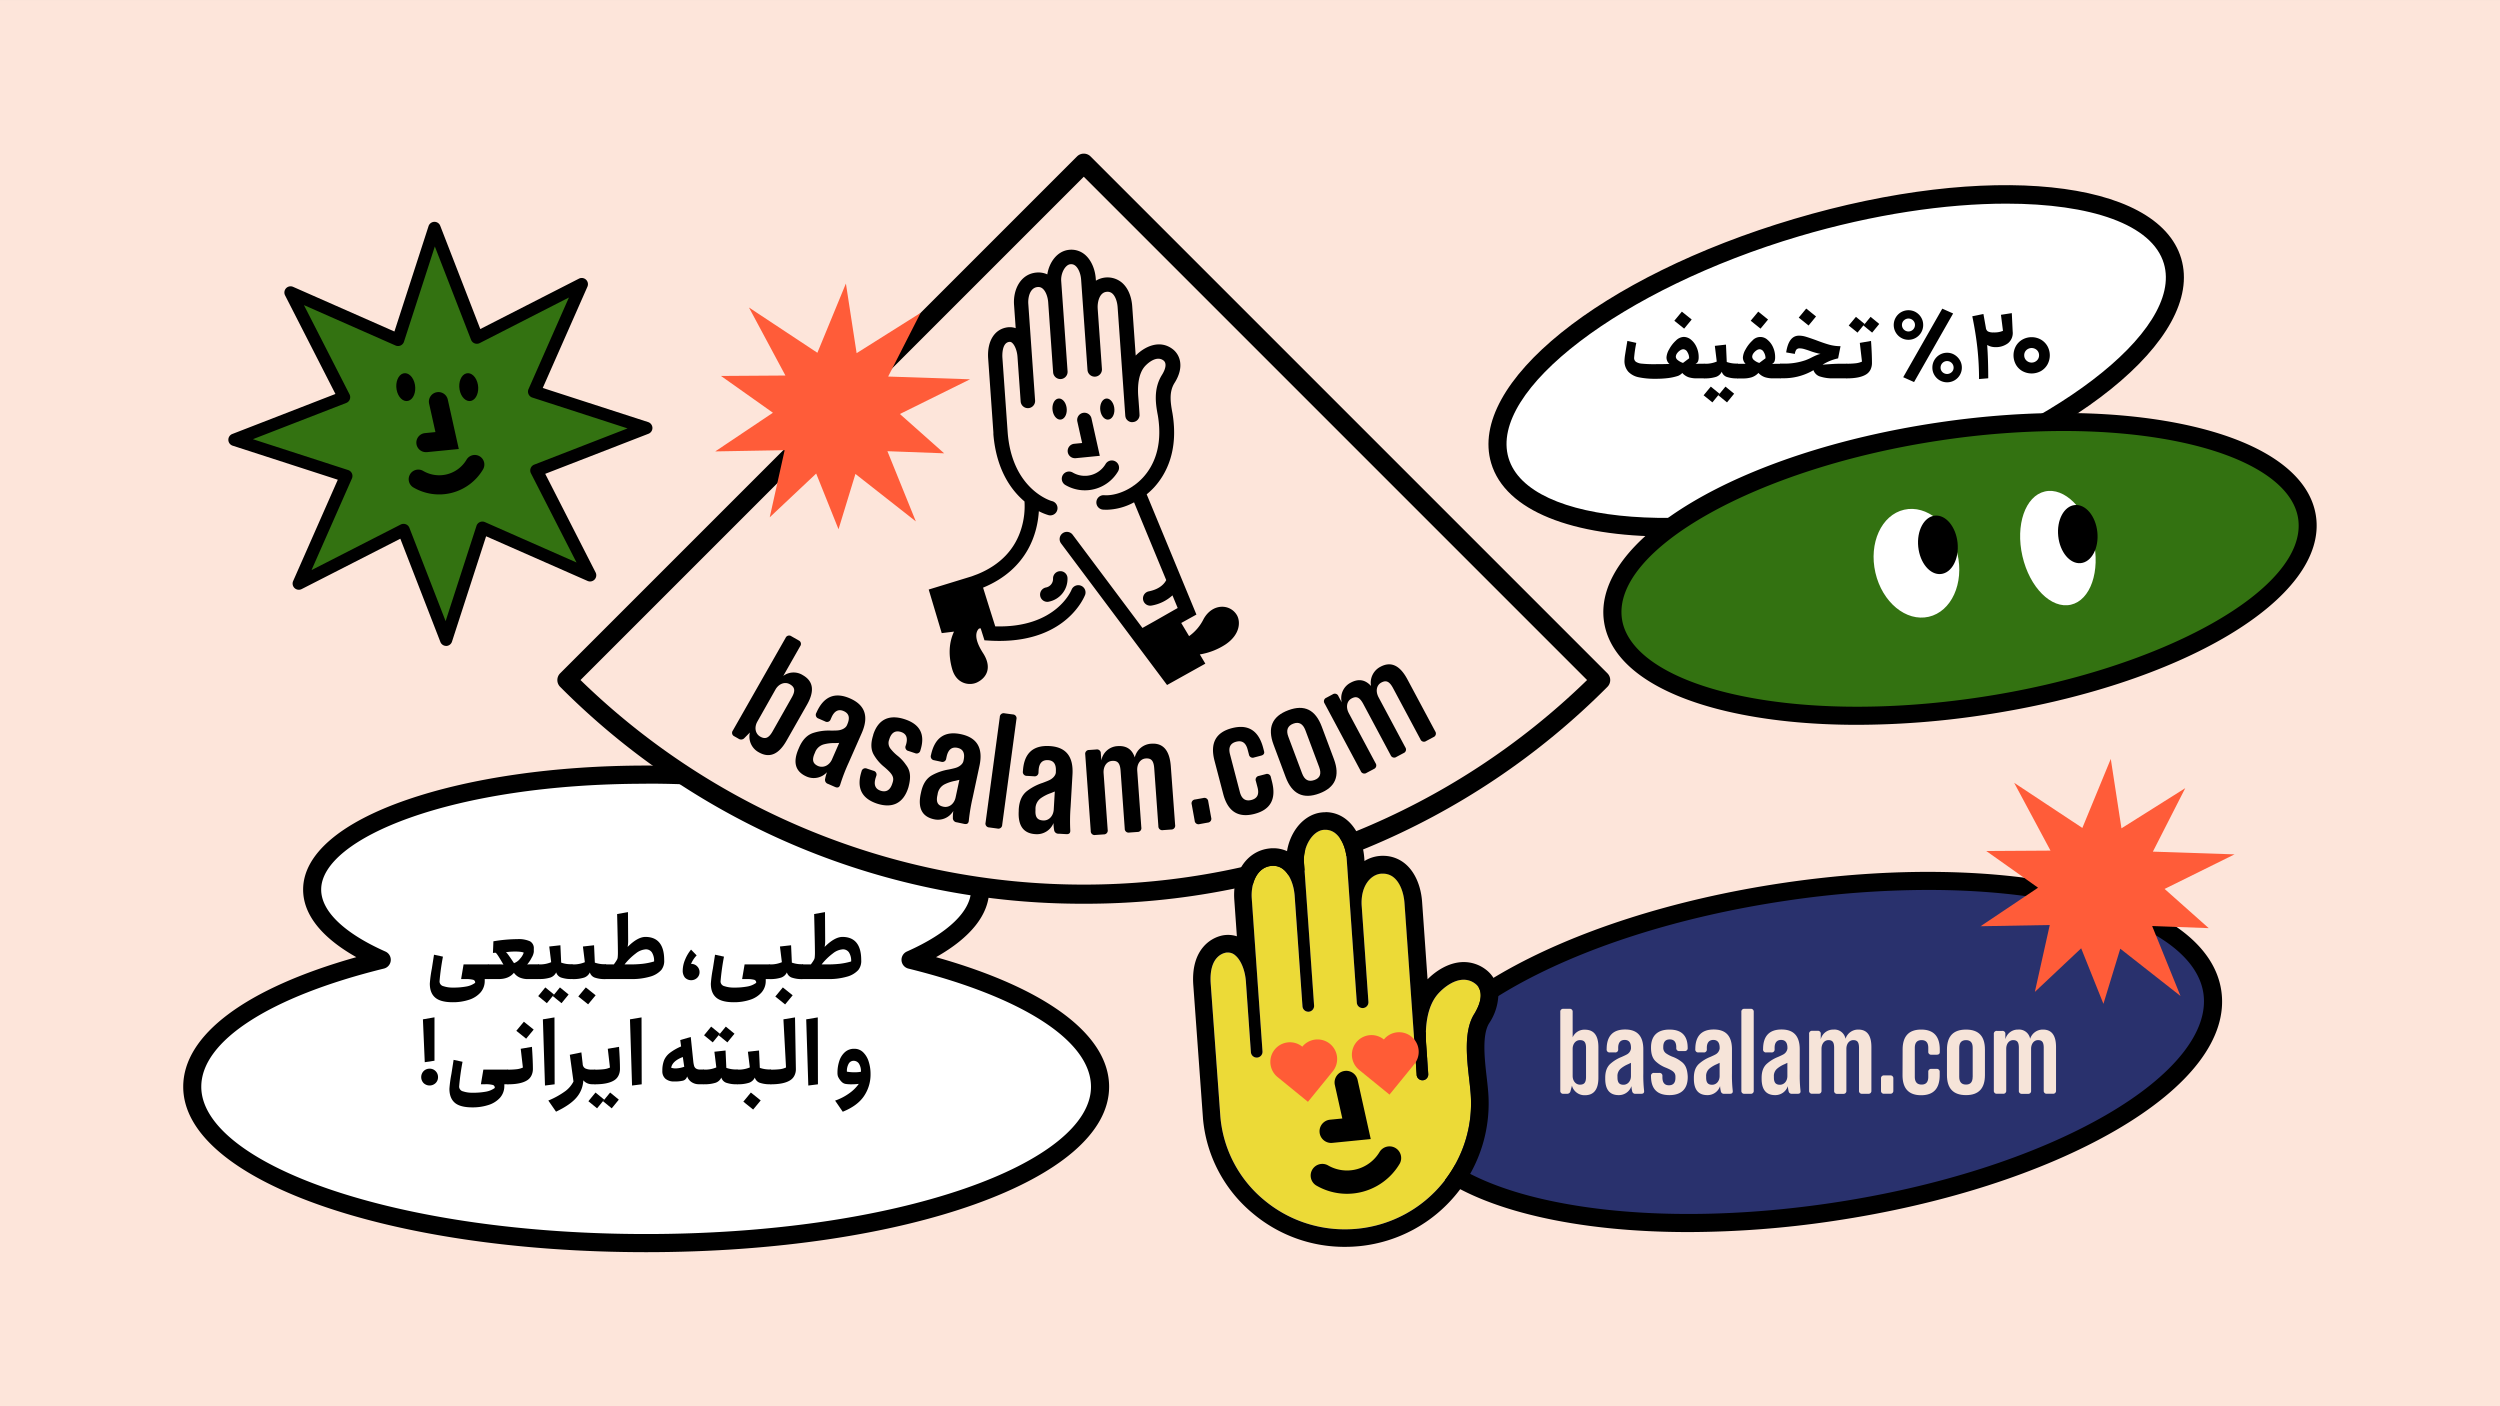 <svg xmlns="http://www.w3.org/2000/svg" viewBox="0 0 1152 648"><rect x="0" y="0" width="1152" height="648" fill="#808080" stroke="none"/><defs><style>.cls-1{fill:#fde5da;}.cls-2{fill:#fff;}.cls-3{fill:#ff5c39;}.cls-4{fill:#337211;}.cls-5{fill:#29316d;}.cls-6{fill:#f6e4d9;}.cls-7{fill:#ecda37;}.cls-8{fill:#ff5c36;}</style></defs><g id="Layer_1" data-name="Layer 1"><rect class="cls-1" y="0.01" width="1152" height="648"/><path class="cls-2" d="M419.59,442.28c20.09-8.95,32.07-20.17,32.07-32.36,0-29.26-68.9-53-153.9-53s-153.91,23.72-153.91,53c0,12.19,12,23.41,32.07,32.36-52.86,13.06-87.32,34.39-87.32,58.5,0,39.77,93.64,72,209.16,72s209.15-32.24,209.15-72C506.91,476.67,472.45,455.34,419.59,442.28Z"/><path d="M297.76,577C178.14,577,84.43,543.5,84.43,500.78c0-23.9,28.9-45.4,79.76-59.72-16.08-9.08-24.51-19.73-24.51-31.14,0-16.07,17-30.77,47.89-41.4,29.5-10.16,68.63-15.75,110.19-15.75s80.69,5.59,110.18,15.75c30.88,10.63,47.89,25.33,47.89,41.4,0,11.41-8.43,22.06-24.51,31.14,50.86,14.32,79.76,35.82,79.76,59.72C511.08,543.5,417.38,577,297.76,577Zm0-215.85C208.19,361.1,148,386.35,148,409.92c0,9.91,10.51,20.05,29.59,28.55a4.16,4.16,0,0,1-.69,7.85c-52.7,13-84.15,33.39-84.15,54.46,0,17.07,21.3,34.19,58.45,47,39.08,13.45,91.12,20.86,146.54,20.86s107.46-7.41,146.54-20.86c37.14-12.79,58.45-29.91,58.45-47,0-21.07-31.46-41.43-84.16-54.46a4.17,4.17,0,0,1-.69-7.85c19.09-8.5,29.6-18.64,29.6-28.55C447.5,386.35,387.33,361.1,297.76,361.1Z"/><path d="M225.25,444.9a4.23,4.23,0,0,1,.13,1.13v3.51a4.23,4.23,0,0,1-.13,1.13c-.08.33-.17.49-.28.49h-1.61a4.82,4.82,0,0,1,0,.69,8,8,0,0,1-2,5.55,11.9,11.9,0,0,1-5.34,3.33,23.51,23.51,0,0,1-7.37,1.1q-5.66,0-8.12-2.15c-1.65-1.42-2.47-3.57-2.47-6.42a57.38,57.38,0,0,1,.93-6.91l1-6.42,4.12.89a109.14,109.14,0,0,0-1.57,11.43,2.28,2.28,0,0,0,1.84,2.2,13.09,13.09,0,0,0,4.26.63,32.38,32.38,0,0,0,6.3-.51,9.66,9.66,0,0,0,4-1.67,1.24,1.24,0,0,0-.93-1.42,13.07,13.07,0,0,0-3.47-.32h-2.06l1.13-6.75H225C225.08,444.41,225.17,444.57,225.25,444.9Z"/><path d="M248.47,444.9a6.16,6.16,0,0,1,.1,1.13v3.51a6,6,0,0,1-.1,1.15c-.07.31-.16.47-.27.47h-4.72a9.53,9.53,0,0,1-4.08-.75,6.63,6.63,0,0,1-2.59-2.16q-2.34,2.91-7.11,2.91H225c-.11,0-.19-.16-.26-.47a5.28,5.28,0,0,1-.1-1.15V446a5.39,5.39,0,0,1,.1-1.13c.07-.33.15-.49.26-.49h5.17a12.43,12.43,0,0,1,1.82.12q-1.25-2.17-2.1-3.51a15.82,15.82,0,0,0-1.17-1.68q-.33-.34-.57-.3l-1,.12.21-5.38a68.54,68.54,0,0,1,11.07-1,12.6,12.6,0,0,1,5.79,1,3.59,3.59,0,0,1,1.76,3.42v1.45a6.88,6.88,0,0,1-1,2.71,15.39,15.39,0,0,1-2.06,3.11c.65-.05,1.25-.08,1.82-.08h3.47C248.31,444.41,248.4,444.57,248.47,444.9Zm-8.95-3a7.67,7.67,0,0,0,1.82-2.93,5,5,0,0,0-1.38-.35,16.46,16.46,0,0,0-2.26-.14,24.57,24.57,0,0,0-4.61.33,2.33,2.33,0,0,1,.73.66c.27.34.77,1,1.5,2.08l1.53,2.27A6.12,6.12,0,0,0,239.52,441.93Z"/><path d="M263.94,444.9A5.39,5.39,0,0,1,264,446v3.51a5.28,5.28,0,0,1-.1,1.15c-.07.31-.15.47-.26.47a14,14,0,0,1-5.17-.71,3.67,3.67,0,0,1-2.18-2.36,4.61,4.61,0,0,1-2.63,2.38,16.43,16.43,0,0,1-5.5.69c-.1,0-.19-.16-.26-.47a6,6,0,0,1-.1-1.15V446a6.16,6.16,0,0,1,.1-1.13c.07-.33.16-.49.26-.49a13.14,13.14,0,0,0,5.82-1l-.89-7.23,5.14-.57.36,8a13.69,13.69,0,0,0,5.05.73C263.79,444.41,263.87,444.57,263.94,444.9ZM251.28,455l4,3.27-3.28,4L248,459Zm6.74,0,4,3.27-3.27,4-4-3.27Z"/><path d="M279.42,444.9a6.16,6.16,0,0,1,.1,1.13v3.51a6,6,0,0,1-.1,1.15c-.07.31-.16.47-.27.47a14.07,14.07,0,0,1-5.17-.71,3.7,3.7,0,0,1-2.18-2.36,4.58,4.58,0,0,1-2.63,2.38,16.4,16.4,0,0,1-5.49.69c-.11,0-.2-.16-.26-.47a5.28,5.28,0,0,1-.1-1.15V446a5.39,5.39,0,0,1,.1-1.13c.06-.33.15-.49.26-.49a13.14,13.14,0,0,0,5.82-1l-.89-7.23,5.13-.57.36,8a13.72,13.72,0,0,0,5,.73C279.26,444.41,279.35,444.57,279.42,444.9ZM269.94,455l4.53,3.63L271,462.8l-4.52-3.64Z"/><path d="M303.9,434.45q2.16,2.69,2.16,7.94a6.71,6.71,0,0,1-1.33,4.57,10.88,10.88,0,0,1-5.31,3.11,30,30,0,0,1-8.63,1.09H279.15c-.1,0-.19-.16-.26-.47a6,6,0,0,1-.1-1.15V446a6.16,6.16,0,0,1,.1-1.13c.07-.33.16-.49.26-.49h3.72l.65-.91a13.14,13.14,0,0,0,.73-1.15,2.77,2.77,0,0,0,.38-1.13,22.54,22.54,0,0,0,.1-2.67q0-3-.36-17.33l5-.89.08,12.89a15.27,15.27,0,0,1-.24,3.15q4.6-4.61,8.24-4.61Q301.74,431.76,303.9,434.45ZM296,444.13a30.6,30.6,0,0,0,5.4-1.09,7.15,7.15,0,0,0-1-4.16,3.28,3.28,0,0,0-2.83-1.42,8.22,8.22,0,0,0-4.57,1.86,28.06,28.06,0,0,0-5.21,5.09h2.51A53.51,53.51,0,0,0,296,444.13Z"/><path d="M321.24,445.28a3.67,3.67,0,0,1,1.11,2.69,3.53,3.53,0,0,1-1.11,2.62,4,4,0,0,1-5.64-.14,5,5,0,0,1-1-3.29,13.16,13.16,0,0,1,1.05-4.85,17.62,17.62,0,0,1,2.79-4.73l2.58,2.67a12.49,12.49,0,0,0-2.58,3.92h.16A3.64,3.64,0,0,1,321.24,445.28Z"/><path d="M354.75,444.9a4.72,4.72,0,0,1,.12,1.13v3.51a4.72,4.72,0,0,1-.12,1.13c-.08.33-.17.49-.28.49h-1.62a3.67,3.67,0,0,1,0,.69,8,8,0,0,1-2,5.55,11.81,11.81,0,0,1-5.33,3.33,23.51,23.51,0,0,1-7.37,1.1c-3.78,0-6.48-.72-8.13-2.15s-2.46-3.57-2.46-6.42a57.38,57.38,0,0,1,.93-6.91l1-6.42,4.12.89a110.49,110.49,0,0,0-1.58,11.43,2.29,2.29,0,0,0,1.84,2.2,13.19,13.19,0,0,0,4.27.63,32.38,32.38,0,0,0,6.3-.51,9.66,9.66,0,0,0,4-1.67,1.25,1.25,0,0,0-.93-1.42,13.07,13.07,0,0,0-3.47-.32h-2.07l1.14-6.75h11.27C354.58,444.41,354.67,444.57,354.75,444.9Z"/><path d="M370.21,444.9a6.16,6.16,0,0,1,.1,1.13v3.51a6,6,0,0,1-.1,1.15c-.07.31-.16.47-.27.47a14.07,14.07,0,0,1-5.17-.71,3.7,3.7,0,0,1-2.18-2.36,4.58,4.58,0,0,1-2.63,2.38,16.4,16.4,0,0,1-5.49.69c-.11,0-.2-.16-.26-.47a5.28,5.28,0,0,1-.1-1.15V446a5.39,5.39,0,0,1,.1-1.13c.06-.33.15-.49.26-.49a13.14,13.14,0,0,0,5.82-1l-.89-7.23,5.13-.57.36,8a13.72,13.72,0,0,0,5.05.73C370.05,444.41,370.14,444.57,370.21,444.9ZM360.73,455l4.53,3.63-3.48,4.21-4.52-3.64Z"/><path d="M394.69,434.45q2.16,2.69,2.16,7.94a6.71,6.71,0,0,1-1.33,4.57,10.88,10.88,0,0,1-5.31,3.11,30,30,0,0,1-8.63,1.09H369.94c-.1,0-.19-.16-.26-.47a5.28,5.28,0,0,1-.1-1.15V446a5.39,5.39,0,0,1,.1-1.13c.07-.33.16-.49.26-.49h3.72l.65-.91a13.14,13.14,0,0,0,.73-1.15,2.77,2.77,0,0,0,.38-1.13,22.54,22.54,0,0,0,.1-2.67q0-3-.36-17.33l5-.89.08,12.89a14.46,14.46,0,0,1-.25,3.15c3.08-3.07,5.82-4.61,8.25-4.61Q392.53,431.76,394.69,434.45Zm-7.88,9.68a30.6,30.6,0,0,0,5.4-1.09,7.15,7.15,0,0,0-1-4.16,3.28,3.28,0,0,0-2.83-1.42,8.22,8.22,0,0,0-4.57,1.86,28.06,28.06,0,0,0-5.21,5.09h2.51A53.51,53.51,0,0,0,386.81,444.13Z"/><path d="M195.21,499.1a4,4,0,0,1,0-5.54,3.79,3.79,0,0,1,2.75-1.11,3.73,3.73,0,0,1,2.77,1.13,3.79,3.79,0,0,1,1.11,2.75,3.73,3.73,0,0,1-1.13,2.77,4,4,0,0,1-5.5,0Zm5-30.32,0,20-4.48.68-.85-19.75Z"/><path d="M234.29,493.38a4.78,4.78,0,0,1,.12,1.13V498a4.72,4.72,0,0,1-.12,1.13c-.09.32-.18.49-.29.49h-1.61a4.76,4.76,0,0,1,0,.68,8.08,8.08,0,0,1-2,5.56,12,12,0,0,1-5.34,3.33,23.51,23.51,0,0,1-7.37,1.09q-5.66,0-8.12-2.14t-2.47-6.42a57.13,57.13,0,0,1,.93-6.91l1-6.43,4.12.89a109.17,109.17,0,0,0-1.57,11.44,2.28,2.28,0,0,0,1.84,2.2,13.1,13.1,0,0,0,4.26.62,32.47,32.47,0,0,0,6.3-.5,9.8,9.8,0,0,0,4-1.68,1.23,1.23,0,0,0-.93-1.41,12.65,12.65,0,0,0-3.47-.32H221.6l1.13-6.75H234C234.11,492.9,234.2,493.06,234.29,493.38Z"/><path d="M245.56,492.57a6.87,6.87,0,0,1-.61,2.89,5.34,5.34,0,0,1-1.9,2.25q-2.87,1.94-9.05,1.94c-.11,0-.19-.16-.26-.47a5.34,5.34,0,0,1-.1-1.15v-3.52a5.46,5.46,0,0,1,.1-1.13c.07-.32.15-.48.26-.48a35.53,35.53,0,0,0,4.08-.2,9.54,9.54,0,0,0,2.87-.77l-1-8.65,5.17-.89Q245.55,488.62,245.56,492.57ZM241.4,470.8l4.52,3.63-3.47,4.2L237.92,475Z"/><path d="M250.16,469.71l5.34-.89.08,30.83-4.45.56Z"/><path d="M274.39,493.38a6.24,6.24,0,0,1,.1,1.13V498a6.06,6.06,0,0,1-.1,1.15c-.07.31-.16.47-.27.47h-1.33a5.43,5.43,0,0,1-2.22-.47,4.82,4.82,0,0,1-1.78-1.35,13,13,0,0,1-3.09,7.88q-2.9,3.46-9.48,6.58l-3.55-5.13a37.23,37.23,0,0,0,8-4.46,12.8,12.8,0,0,0,3.59-4.31l-1.69-12.32,5.33-1.09.61,5.37a2.38,2.38,0,0,0,1.17,2,6.8,6.8,0,0,0,3.15.55h1.33Q274.29,492.9,274.39,493.38Z"/><path d="M274.41,503.44l4,3.28-3.28,4-4-3.28Zm11.27-10.87a6.87,6.87,0,0,1-.61,2.89,5.27,5.27,0,0,1-1.9,2.25q-2.87,1.94-9.05,1.94c-.1,0-.19-.16-.26-.47a5.34,5.34,0,0,1-.1-1.15v-3.52a5.46,5.46,0,0,1,.1-1.13c.07-.32.16-.48.26-.48a35.53,35.53,0,0,0,4.08-.2,9.54,9.54,0,0,0,2.87-.77l-1-8.65,5.18-.89C285.54,486.54,285.68,489.93,285.68,492.57Zm-4.53,10.87,4,3.28-3.27,4-4-3.28Z"/><path d="M290.29,469.71l5.33-.89.08,30.83-4.45.56Z"/><path d="M324.49,493.38a6.24,6.24,0,0,1,.1,1.13V498a6.06,6.06,0,0,1-.1,1.15c-.07.31-.16.47-.27.47h-2.1a6,6,0,0,1-3.47-1,5.15,5.15,0,0,1-2-2.61l-.2.48a2.6,2.6,0,0,1-1.84,1.5,16.32,16.32,0,0,1-3.94.36,6.06,6.06,0,0,1-4-1.23,4.53,4.53,0,0,1-1.46-3.66,13.06,13.06,0,0,1,.79-4.87,8.52,8.52,0,0,1,2.63-3.39,24.08,24.08,0,0,1,5.23-3l-.4-2.95,4.84-1.41,1.14,11a13.11,13.11,0,0,0,.4,2.3,2.22,2.22,0,0,0,.89,1.25,3.49,3.49,0,0,0,2,.45h1.57Q324.39,492.9,324.49,493.38Zm-9.19-1.82-.65-4.48q-4.81,1.82-5.37,4.93a6.32,6.32,0,0,0,2.06.32A12.68,12.68,0,0,0,315.3,491.56Z"/><path d="M340,493.38a5.46,5.46,0,0,1,.1,1.13V498a5.34,5.34,0,0,1-.1,1.15c-.07.31-.15.47-.26.47a14,14,0,0,1-5.17-.71,3.67,3.67,0,0,1-2.18-2.37,4.59,4.59,0,0,1-2.63,2.39,16.43,16.43,0,0,1-5.5.69c-.1,0-.19-.16-.26-.47a5.34,5.34,0,0,1-.1-1.15v-3.52a5.46,5.46,0,0,1,.1-1.13c.07-.32.16-.48.26-.48a13.29,13.29,0,0,0,5.82-1l-.89-7.23,5.14-.57.36,8a13.69,13.69,0,0,0,5.05.73C339.81,492.9,339.89,493.06,340,493.38Zm-12.3-20.32,4,3.27-3.27,4-4-3.27Zm6.75,0,4,3.27-3.28,4-4-3.27Z"/><path d="M355.44,493.38a6.24,6.24,0,0,1,.1,1.13V498a6.06,6.06,0,0,1-.1,1.15c-.07.31-.16.47-.27.47a14.07,14.07,0,0,1-5.17-.71,3.69,3.69,0,0,1-2.18-2.37,4.56,4.56,0,0,1-2.63,2.39,16.4,16.4,0,0,1-5.49.69c-.11,0-.2-.16-.26-.47a5.34,5.34,0,0,1-.1-1.15v-3.52a5.46,5.46,0,0,1,.1-1.13c.06-.32.15-.48.26-.48a13.29,13.29,0,0,0,5.82-1l-.89-7.23,5.13-.57.36,8a13.72,13.72,0,0,0,5.05.73Q355.33,492.9,355.44,493.38ZM346,503.44l4.53,3.64-3.48,4.2-4.52-3.63Z"/><path d="M366.16,495.44a5.27,5.27,0,0,1-1.93,2.27c-1.92,1.29-4.93,1.94-9.06,1.94-.1,0-.19-.16-.26-.47a5.34,5.34,0,0,1-.1-1.15v-3.52a5.46,5.46,0,0,1,.1-1.13c.07-.32.16-.48.26-.48a36.74,36.74,0,0,0,4.15-.2,9,9,0,0,0,2.88-.81L361,469.71l5.34-.89.4,23.75A6.44,6.44,0,0,1,366.16,495.44Z"/><path d="M371.5,469.71l5.33-.89.08,30.83-4.44.56Z"/><path d="M397.7,484.86a10.1,10.1,0,0,1,2.57,4.26,18.81,18.81,0,0,1,.88,5.92,17.64,17.64,0,0,1-3,10q-3,4.5-9.81,7.25l-3.52-5.13a25.22,25.22,0,0,0,6.57-3.41,17.89,17.89,0,0,0,4.34-4.31,25,25,0,0,1-3.23.21,17.39,17.39,0,0,1-2.67-.15,3.49,3.49,0,0,1-1.49-.56,5.9,5.9,0,0,1-1.3-1.36,7.29,7.29,0,0,1-.91-1.57,5.24,5.24,0,0,1-.22-1.66,17,17,0,0,1,.85-5.47,9.16,9.16,0,0,1,2.59-4.06,6.25,6.25,0,0,1,4.32-1.54A5.68,5.68,0,0,1,397.7,484.86Zm-4.18,9.25a17,17,0,0,0,3.19-.24,6.39,6.39,0,0,0-.93-3.78,2.9,2.9,0,0,0-2.46-1.27,2.55,2.55,0,0,0-2.23,1.31,6.87,6.87,0,0,0-.84,3.7A22.28,22.28,0,0,0,393.52,494.11Z"/><path class="cls-1" d="M261.24,313.38a336.81,336.81,0,0,0,476.34,0L499.41,75.21Z"/><path d="M499.41,416.44A339,339,0,0,1,258.12,316.5a4.42,4.42,0,0,1,0-6.24L496.29,72.09a4.42,4.42,0,0,1,6.24,0L740.7,310.26a4.42,4.42,0,0,1,0,6.24A339,339,0,0,1,499.41,416.44ZM267.49,313.36a332.42,332.42,0,0,0,463.84,0L499.41,81.44Z"/><path d="M345.55,337.53l-2.48,2.52a2.06,2.06,0,0,1-2.73.36l-1.91-1.09a1.75,1.75,0,0,1-.74-2.68L362,293.94a1.77,1.77,0,0,1,2.69-.74l3.29,1.88a1.76,1.76,0,0,1,.74,2.69l-7.79,13.7a7.93,7.93,0,0,1,9-.36q7.32,4.15,1.92,13.64l-9.45,16.61q-5.4,9.48-12.71,5.32A8.19,8.19,0,0,1,345.55,337.53Zm19.3-16.14c1.77-3.09,1.41-4.78-.89-6.09s-5.12-.21-6.62,2.43L349,332.49c-1.5,2.63-1,5.61,1.29,6.93s3.93.75,5.69-2.35Z"/><path d="M368,345l.24-.56c1.58-3.61,3.74-5.89,6.78-6.79a23.51,23.51,0,0,1,7.79-1c1.5,0,2.58,0,3.36-.1,1.45-.11,3.45-.89,4.09-2.35l.18-.42c1.31-3,.8-5-1.63-6.09s-4.35-.08-5.66,2.9l-.37.83a1.75,1.75,0,0,1-2.59,1l-3-1.31a1.78,1.78,0,0,1-1-2.66c3.28-7.5,8.46-9.7,15.48-6.63s8.74,8.38,5.43,15.95l-6,13.61a86.23,86.23,0,0,0-3.87,10c-.37,1.41-1.13,1.82-2.45,1.25l-3.19-1.4a1.94,1.94,0,0,1-1.35-2.41,18.77,18.77,0,0,1,.83-3,8.22,8.22,0,0,1-9.54,1.95Q363.92,354.34,368,345Zm15.39,4.91,3.31-7.57-1.93.07a18.15,18.15,0,0,0-5.23.61,6,6,0,0,0-4,3.8l-.21.48C374,350.39,374.73,352,377,353,379.52,354,382.2,352.65,383.42,349.87Z"/><path d="M397,355.44a1.77,1.77,0,0,1,2.48-1.27l3,1a1.77,1.77,0,0,1,1.27,2.48l-.23.72c-1,3.18-.24,5.18,2.29,6s4.38-.26,5.33-3.22l.21-.65c.84-2.6-.49-4.14-3.78-7a20,20,0,0,1-4.83-5.54c-1.51-2.48-1.56-5.52-.35-9.28l0-.14c2.3-7.14,7.41-9.4,14.41-7.14,7.21,2.32,9.66,7.09,7.31,14.38a1.76,1.76,0,0,1-2.48,1.27l-3-1a1.76,1.76,0,0,1-1.27-2.48l.09-.28c1-3.18.24-5.19-2.29-6s-4.38.26-5.33,3.22l-.14.43a4.21,4.21,0,0,0,.56,3.93,19.59,19.59,0,0,0,3.17,3.25,18.64,18.64,0,0,1,4,4.25c2.09,2.66,2.48,5.66,1.16,10.49l-.07.21c-2.3,7.15-7.36,9.5-14.36,7.24C397,367.93,394.58,363,397,355.44Z"/><path d="M424.29,365.7l.13-.59c.82-3.86,2.48-6.53,5.28-8a23.93,23.93,0,0,1,7.44-2.52c1.46-.3,2.52-.54,3.26-.77,1.41-.4,3.21-1.56,3.54-3.12l.1-.44c.68-3.19-.23-5.09-2.83-5.65s-4.28.79-5,4l-.19.89a1.76,1.76,0,0,1-2.34,1.51l-3.19-.68a1.78,1.78,0,0,1-1.49-2.41c1.71-8,6.35-11.2,13.83-9.6s10.25,6.46,8.52,14.54l-3.11,14.53a86.05,86.05,0,0,0-1.79,10.54c-.08,1.46-.74,2-2.15,1.72l-3.41-.73a1.93,1.93,0,0,1-1.8-2.1,18.53,18.53,0,0,1,.2-3.13,8.21,8.21,0,0,1-8.95,3.82Q422.15,375.7,424.29,365.7Zm16.06,1.73,1.73-8.08-1.88.45a18.46,18.46,0,0,0-5,1.65,6,6,0,0,0-3.14,4.52l-.11.52c-.71,3.33.31,4.72,2.76,5.24C437.37,372.3,439.72,370.4,440.35,367.43Z"/><path d="M461.81,380.1a1.76,1.76,0,0,1-2.22,1.69l-3.75-.51a1.76,1.76,0,0,1-1.69-2.21l6.56-48.68a1.77,1.77,0,0,1,2.22-1.69l3.76.51a1.75,1.75,0,0,1,1.68,2.21Z"/><path d="M469.43,373.7l0-.61c.23-3.93,1.46-6.82,4-8.72a24,24,0,0,1,7-3.62c1.4-.53,2.41-.92,3.11-1.26,1.33-.61,2.93-2,3-3.62l0-.46c.19-3.25-1-5-3.65-5.14s-4.11,1.43-4.3,4.68l-.05.91a1.76,1.76,0,0,1-2.08,1.85l-3.26-.19a1.78,1.78,0,0,1-1.84-2.15c.47-8.18,4.57-12,12.21-11.59s11.11,4.82,10.63,13.06l-.86,14.84a86.21,86.21,0,0,0-.17,10.69c.14,1.45-.42,2.1-1.86,2l-3.48-.2a1.94,1.94,0,0,1-2.1-1.8,18.41,18.41,0,0,1-.27-3.12,8.23,8.23,0,0,1-8.27,5.13Q468.84,383.92,469.43,373.7Zm16.14-.73.48-8.25-1.79.73a18.28,18.28,0,0,0-4.7,2.39,6,6,0,0,0-2.41,4.94l0,.53c-.2,3.41,1,4.62,3.52,4.76C483.36,378.23,485.39,376,485.57,373Z"/><path d="M504.73,384.76a1.76,1.76,0,0,1-2.11-1.83l-2.54-35.23a1.77,1.77,0,0,1,1.83-2.11l3.25-.23a1.76,1.76,0,0,1,2.1,1.82l.24,3.25a8,8,0,0,1,7.5-6.62c4-.28,6.64,1.43,7.9,5.21a8.27,8.27,0,0,1,7.6-6.32q8.16-.6,9,10.3l2,27.14a1.77,1.77,0,0,1-1.83,2.11l-3.78.27a1.77,1.77,0,0,1-2.11-1.82l-1.91-26.62c-.26-3.63-1.41-4.76-3.91-4.58s-4.14,2.58-3.92,5.68l1.88,26.08a1.76,1.76,0,0,1-1.82,2.11l-3.71.27a1.77,1.77,0,0,1-2.11-1.83l-1.91-26.61c-.26-3.63-1.41-4.76-3.91-4.58s-4.14,2.57-3.92,5.67l1.88,26.09a1.77,1.77,0,0,1-1.82,2.11Z"/><path d="M552.79,379.74a1.76,1.76,0,0,1-2.29-1.59l-1.35-7.46a1.76,1.76,0,0,1,1.59-2.29l3.73-.67a1.76,1.76,0,0,1,2.29,1.58l1.35,7.46a1.76,1.76,0,0,1-1.59,2.29Z"/><path d="M559.64,350.52q-3.15-12.11,8.07-15t14.38,9.17l.4,1.54c.27,1-.26,1.72-1.51,2l-3.08.81a1.76,1.76,0,0,1-2.4-1.41l-.58-2.2c-.82-3.16-2.54-4.35-5.26-3.65s-3.7,2.62-2.88,5.77L571.33,365c.83,3.15,2.62,4.33,5.34,3.62s3.63-2.59,2.81-5.75l-.77-2.93a1.77,1.77,0,0,1,1.41-2.41l3.08-.8a1.77,1.77,0,0,1,2.41,1.41l.49,1.91q3.17,12.1-8.06,15t-14.38-9.18Z"/><path d="M592.43,358.07l-5.57-14.91c-2.92-7.81-.69-13.09,6.77-15.88s12.53-.23,15.45,7.58l5.58,14.91q4.37,11.72-6.7,15.85C600.5,368.41,595.35,365.88,592.43,358.07Zm15.43-4.63-6.32-16.9c-1.14-3.05-3-4.06-5.6-3.08s-3.42,3-2.28,6L600,356.38c1.15,3.06,3,4,5.68,3.06S609,356.49,607.86,353.44Z"/><path d="M629.71,356.14a1.77,1.77,0,0,1-2.67-.81l-16.65-31.15a1.76,1.76,0,0,1,.81-2.67l2.87-1.54a1.76,1.76,0,0,1,2.67.81l1.54,2.88a8,8,0,0,1,4.16-9.11c3.54-1.89,6.64-1.4,9.33,1.55a8.28,8.28,0,0,1,4.37-8.87q7.22-3.86,12.37,5.77l12.83,24a1.77,1.77,0,0,1-.81,2.67l-3.35,1.79a1.75,1.75,0,0,1-2.66-.81l-12.58-23.53c-1.72-3.21-3.22-3.78-5.43-2.6s-2.74,4-1.27,6.78l12.33,23.07a1.76,1.76,0,0,1-.81,2.66l-3.28,1.75a1.76,1.76,0,0,1-2.67-.8l-12.58-23.54c-1.71-3.2-3.22-3.77-5.42-2.59s-2.74,4-1.28,6.78l12.33,23.06a1.76,1.76,0,0,1-.81,2.67Z"/><path d="M570,283.53c-3.1-5.38-11.35-5.67-15.42,1.79a21,21,0,0,1-6.65,7.81l-3.62-6.06,7-3.88-22.92-55.41a33.21,33.21,0,0,0,3.42-3.19c5.45-6,11.35-16.72,8.47-34.12-1-5.28-1.61-10,1-14.1,4.65-7.43,2.39-13-.95-15.52-6.11-4.6-13.07-1-17,3l-1.61-22.74c-.32-4.58-2-8.53-4.72-10.85a10.29,10.29,0,0,0-12-.92l-.07-.93c-.32-4.51-2.15-8.6-4.92-11a9.66,9.66,0,0,0-7.29-2.3c-5.56.51-9.26,5.76-10.12,11.33a9.82,9.82,0,0,0-5.06-.84c-7.38.7-10.75,8-10.27,14.84l.76,10.78a8.06,8.06,0,0,0-3.56-.41c-6.12.68-9.7,6.36-9.12,14.45l2.4,34h0l0,.68a1.2,1.2,0,0,0,0,.2c1.36,16.25,8.11,25.65,14.34,30.93a35.13,35.13,0,0,1-1.39,12.22c-2.9,9.79-9.71,16.94-20.14,21.24l-2.79,1.05-19.82,6.08,6,20.08,5.66-.69c-1.73,3.69-3.07,9.47-.83,17.3,2,6.95,8.08,7.76,11.5,6.08,4.51-2.22,6.93-6.94,2.71-13.49-4.52-7-3.16-10.08-1.85-11.31l.76-.1,1.74,5.52,2.28.14c1.59.1,3.12.14,4.6.14,31.16,0,39.19-20.39,39.53-21.3a3.34,3.34,0,0,0-6.25-2.34c-.07.18-7,17.76-35.19,16.94l-2.72-8.6L453,270.79h0c21-8.67,25.13-25.79,25.7-35.23a24.29,24.29,0,0,0,4.56,1.85,3.51,3.51,0,0,0,.71.08,3.34,3.34,0,0,0,.72-6.6c-.19,0-18.49-5.24-20.38-32l-2.4-34c-.05-.71-.39-7,3.21-7.35a1.54,1.54,0,0,1,1.24.42c1.28,1.07,2.31,3.72,2.5,6.44l1.46,20.58a3.33,3.33,0,1,0,6.65-.47l-1.2-17h0L473.84,140c-.21-2.93.75-7.39,4.24-7.73a3,3,0,0,1,2.38.73c1.36,1.15,2.36,3.64,2.55,6.35v0l2.27,32.22a3.35,3.35,0,0,0,3.33,3.1h.24a3.34,3.34,0,0,0,3.09-3.56L489,129.48c-.25-3.6,1.88-7.5,4.23-7.72a3,3,0,0,1,2.36.74c1.38,1.18,2.4,3.67,2.59,6.34l2.94,41.63a3.33,3.33,0,1,0,6.65-.47l-1.95-27.71a.4.4,0,0,1,0-.11c-.2-2.85.75-7.47,4.17-7.71a3.29,3.29,0,0,1,2.57.79c1.31,1.13,2.24,3.54,2.44,6.28l2.93,41.5h0v0l.59,8.42a2.2,2.2,0,0,0,.07.37,2.08,2.08,0,0,0,0,.23,4.76,4.76,0,0,0,.19.53l0,.06a3.35,3.35,0,0,0,2.45,1.86h.17a2.58,2.58,0,0,0,.39,0h.24l.29-.05a3,3,0,0,0,.32-.06,2.81,2.81,0,0,0,.31-.1l.31-.12.27-.17.28-.17.23-.21a2.55,2.55,0,0,0,.24-.23l.18-.24a2.22,2.22,0,0,0,.19-.27,1.83,1.83,0,0,0,.14-.28c0-.1.1-.2.14-.3a1.87,1.87,0,0,0,.08-.32c0-.11.06-.21.08-.32s0-.23,0-.35a2.44,2.44,0,0,0,0-.27c-.05-1.38-.29-4.42-.45-6.64l-.15-1.91v0c-.41-5.81.5-10.36,2.63-13.17,1-1.35,5.54-5.84,9-3.23,1.48,1.11,1.22,3.6-.69,6.65-4.16,6.66-2.78,14-1.88,18.8,2.43,14.69-2.37,23.59-6.83,28.46a26.5,26.5,0,0,1-4.14,3.66,3.39,3.39,0,0,0-.66.46c-4.6,3.09-9.55,4.32-13.13,4.06a3.33,3.33,0,0,0-.5,6.65c.51,0,1,.06,1.55.06a27.76,27.76,0,0,0,12.73-3.43l14.82,35.83c-.61,1.26-2.54,4.09-8,5.19a3.33,3.33,0,0,0,.66,6.6,3.77,3.77,0,0,0,.66-.06,19,19,0,0,0,9.56-4.69l2.41,5.83-1.94,1.09h0L532,286.25l-5.56,3.11-32.15-42.94a3.33,3.33,0,1,0-5.34,4l31.61,42.23h0l17.22,23,17.64-9.84-2.54-4.25a30.71,30.71,0,0,0,11.88-4.63C571.57,292.31,571.64,286.42,570,283.53Z"/><path d="M485.24,266.59a4,4,0,0,1-3.26,4.12,3.34,3.34,0,0,0,.6,6.62,3.15,3.15,0,0,0,.61-.06,10.7,10.7,0,0,0,8.72-10.78,3.29,3.29,0,0,0-3.39-3.29A3.34,3.34,0,0,0,485.24,266.59Z"/><path d="M487.41,183.71c-1.76.47-2.81,3-2.34,5.65s2.28,4.4,4.05,3.92,2.81-3,2.34-5.65S489.17,183.23,487.41,183.71Z"/><path d="M511.07,193.28c1.77-.47,2.82-3,2.34-5.65s-2.28-4.4-4-3.92-2.82,3-2.35,5.65S509.31,193.76,511.07,193.28Z"/><path d="M492,208.14a3.34,3.34,0,0,0,3.32,3l.33,0,11.14-1.1-3.84-17.24a3.33,3.33,0,0,0-6.51,1.45l2.2,9.89-3.65.36A3.34,3.34,0,0,0,492,208.14Z"/><path d="M489.73,218.92a3.34,3.34,0,0,0,1.19,4.57,17.74,17.74,0,0,0,24.28-6.29,3.33,3.33,0,1,0-5.75-3.38,11.07,11.07,0,0,1-15.15,3.92A3.35,3.35,0,0,0,489.73,218.92Z"/><polygon class="cls-3" points="394.73 162.74 424.21 144.17 409.26 173.51 447 174.78 414.67 190.77 435.07 208.89 408.92 207.91 422.02 240.26 394.18 218.39 386.39 243.88 376.1 218.21 354.69 238.37 361.57 207.44 329.58 208.01 356.16 190.19 332.23 173.24 361.92 173.04 345.12 141.7 376.65 162.56 389.79 130.65 394.73 162.74"/><ellipse class="cls-2" cx="846.14" cy="166.27" rx="161.66" ry="64.04" transform="translate(-12.36 247.4) rotate(-16.52)"/><path d="M768,247.22c-43.21,0-74.31-11.69-80.87-33.81-10.87-36.66,50.45-86.09,139.6-112.53s167.5-18.42,178.37,18.25-50.44,86.1-139.59,112.53C830.14,242.15,796.45,247.22,768,247.22ZM924.49,93.84c-27.89,0-61.2,4.9-95.37,15-81.85,24.27-143.21,71.06-134,102.17s86.17,36.9,168,12.63,143.19-71.06,134-102.17h0C991.76,103.37,963.41,93.84,924.49,93.84Z"/><ellipse class="cls-4" cx="903.21" cy="262.12" rx="161.66" ry="64.04" transform="matrix(0.99, -0.15, 0.15, 0.99, -28.71, 135.52)"/><path d="M855.8,334c-21.89,0-42.29-2.08-60-6.21-33.76-7.9-53.88-22.56-56.66-41.28-5.62-37.83,62-78.16,154-91.82,43.22-6.42,84.91-5.77,117.39,1.82,33.76,7.9,53.88,22.56,56.66,41.28,5.62,37.83-62,78.16-154,91.82A392.8,392.8,0,0,1,855.8,334ZM950.65,198.6a385.28,385.28,0,0,0-56.24,4.3c-84.44,12.54-151.76,50.25-147,82.36,2.21,14.89,20.55,27.43,50.32,34.39,31.48,7.36,72.06,8,114.26,1.69,84.45-12.54,151.77-50.25,147-82.35-2.21-14.9-20.55-27.43-50.32-34.4C991.62,200.6,971.87,198.6,950.65,198.6Z"/><ellipse class="cls-2" cx="883.09" cy="259.59" rx="19.4" ry="25.31" transform="translate(-35.72 204.62) rotate(-12.96)"/><ellipse class="cls-2" cx="948.27" cy="252.61" rx="16.76" ry="26.77" transform="translate(-32.49 219.05) rotate(-12.96)"/><ellipse cx="892.98" cy="251.1" rx="9.11" ry="13.52" transform="translate(-21.1 93.24) rotate(-5.91)"/><ellipse cx="957.44" cy="246.15" rx="9.06" ry="13.45" transform="translate(-20.25 99.85) rotate(-5.91)"/><path d="M785.53,168.09a5.39,5.39,0,0,1,.1,1.13v3.51a5.28,5.28,0,0,1-.1,1.15c-.07.31-.16.47-.26.47h-3.4a12.49,12.49,0,0,1-3.67-.49,6.86,6.86,0,0,1-3-2,5.43,5.43,0,0,1-1.94,1.34,25.12,25.12,0,0,1-4.45,1,45.4,45.4,0,0,1-6.06.34,35.38,35.38,0,0,1-7.6-.69,9.09,9.09,0,0,1-4.82-2.56,7.32,7.32,0,0,1-1.76-5.23,22.54,22.54,0,0,1,.32-2.91c.22-1.38.55-3.4,1-6.06L754,158a58.43,58.43,0,0,0-1,6.86,2.19,2.19,0,0,0,.81,1.84,5.8,5.8,0,0,0,2.77.87,51.77,51.77,0,0,0,5.8.24q4.61,0,6.91-.12a3.36,3.36,0,0,1-1-1.27,4.05,4.05,0,0,1-.37-1.76,8.48,8.48,0,0,1,1.24-3.72,15,15,0,0,1,3.09-4,5.44,5.44,0,0,1,3.59-1.69,5.34,5.34,0,0,1,3.42,1.31,9.25,9.25,0,0,1,2.54,3.46,10.88,10.88,0,0,1,.95,4.52,5.42,5.42,0,0,1-.28,1.94,2.54,2.54,0,0,1-1.21,1.25,17.35,17.35,0,0,1,2.26-.12h1.7C785.37,167.6,785.46,167.76,785.53,168.09ZM775,143.6l4.53,3.64-3.48,4.2-4.52-3.64Zm3.36,21.5a5.3,5.3,0,0,0-.81-2.85,2.26,2.26,0,0,0-1.86-1.32,2.83,2.83,0,0,0-1.51.55,5.14,5.14,0,0,0-1.4,1.35,2.79,2.79,0,0,0-.56,1.62,2.08,2.08,0,0,0,.9,1.49,7.49,7.49,0,0,0,2.41,1.3Z"/><path d="M801,168.09a5.34,5.34,0,0,1,.11,1.13v3.51a5.2,5.2,0,0,1-.11,1.15c-.06.31-.15.47-.26.47a14,14,0,0,1-5.17-.71,3.7,3.7,0,0,1-2.18-2.36,4.61,4.61,0,0,1-2.63,2.38,16.4,16.4,0,0,1-5.49.69c-.11,0-.2-.16-.27-.47a6,6,0,0,1-.1-1.15v-3.51a6.16,6.16,0,0,1,.1-1.13c.07-.33.16-.49.27-.49a13.06,13.06,0,0,0,5.81-1l-.88-7.23,5.13-.57.36,8a13.72,13.72,0,0,0,5,.73C800.85,167.6,800.94,167.76,801,168.09Zm-12.66,10.06,4,3.27-3.27,4-4.05-3.27Zm6.75,0,4,3.27-3.28,4-4-3.27Z"/><path d="M820.7,168.09a4.72,4.72,0,0,1,.12,1.13v3.51a4.72,4.72,0,0,1-.12,1.13c-.08.33-.17.49-.28.49h-3.35a12.35,12.35,0,0,1-3.72-.51,7.3,7.3,0,0,1-3.07-2,7.35,7.35,0,0,1-3.07,2,12.93,12.93,0,0,1-4,.55h-2.47c-.11,0-.19-.16-.26-.47a5.28,5.28,0,0,1-.1-1.15v-3.51a5.39,5.39,0,0,1,.1-1.13c.07-.33.15-.49.26-.49h2.59a4.26,4.26,0,0,0,.5,0,2.56,2.56,0,0,1,.55,0,3.45,3.45,0,0,1-.91-1.27,4.17,4.17,0,0,1-.34-1.68,8.39,8.39,0,0,1,1.25-3.72,15.45,15.45,0,0,1,3.09-4,4.86,4.86,0,0,1,7-.38,9.21,9.21,0,0,1,2.57,3.46,11,11,0,0,1,.94,4.52,5.42,5.42,0,0,1-.28,1.94,2.54,2.54,0,0,1-1.21,1.25,16.58,16.58,0,0,1,2.22-.12h1.7C820.53,167.6,820.62,167.76,820.7,168.09ZM810.2,143.6l4.52,3.64-3.47,4.2-4.53-3.64Zm3.35,21.5a5.3,5.3,0,0,0-.81-2.85,2.28,2.28,0,0,0-1.9-1.32,2.75,2.75,0,0,0-1.49.55,5.37,5.37,0,0,0-1.38,1.35,2.86,2.86,0,0,0-.56,1.62,2.15,2.15,0,0,0,.89,1.52,6.76,6.76,0,0,0,2.38,1.27Z"/><path d="M851.31,168.09a5.39,5.39,0,0,1,.1,1.13v3.51a5.28,5.28,0,0,1-.1,1.15c-.07.31-.16.47-.26.47h-6.79a18.36,18.36,0,0,1-5.3-.77,4.66,4.66,0,0,1-3.31-3l-1.17.65a26.92,26.92,0,0,1-12.85,3.07h-1.21c-.11,0-.2-.16-.26-.47a5.28,5.28,0,0,1-.1-1.15v-3.51a5.39,5.39,0,0,1,.1-1.13c.06-.33.15-.49.26-.49h1.29A29.35,29.35,0,0,0,831.93,166a23.92,23.92,0,0,0,3-1.34c.87-.43,1.59-.77,2.17-1a9.35,9.35,0,0,1,1.79-.58,30.32,30.32,0,0,1-5-1.42c-1.07-.38-2-.66-2.66-.85a7.34,7.34,0,0,0-1.9-.28,1.86,1.86,0,0,0-1.6.63,4.28,4.28,0,0,0-.66,1.92l-4-.69q1.17-7.72,5.9-7.72a10.74,10.74,0,0,1,3.15.49q1.61.48,4.64,1.57,3.48,1.34,6,2.06a19.38,19.38,0,0,0,5.36.73L847,165.14a22,22,0,0,0-7.16,2.91l1.54-.13,2.71-.18c1.48-.09,3-.14,4.44-.14h2.51C851.15,167.6,851.24,167.76,851.31,168.09Zm-19-25.9,4.52,3.63L833.39,150l-4.53-3.64Z"/><path d="M862.6,167.28a7.09,7.09,0,0,1-.6,2.89,5.39,5.39,0,0,1-1.9,2.24c-1.92,1.29-4.93,1.94-9.05,1.94-.11,0-.2-.16-.27-.47a6,6,0,0,1-.1-1.15v-3.51a6.16,6.16,0,0,1,.1-1.13c.07-.33.16-.49.27-.49a35.78,35.78,0,0,0,4.08-.2,9.62,9.62,0,0,0,2.87-.77L857,158l5.17-.89C862.47,161.24,862.6,164.64,862.6,167.28ZM855.21,146l4,3.27-3.27,4-4.05-3.27Zm6.75,0,4,3.27-3.28,4-4-3.27Z"/><path d="M882.82,143.86a6.8,6.8,0,0,1,2.47,2.47,6.6,6.6,0,0,1,.91,3.41,6.8,6.8,0,0,1-3.38,5.92,6.57,6.57,0,0,1-3.41.91,6.48,6.48,0,0,1-3.39-.91,6.83,6.83,0,0,1-2.47-2.48,6.84,6.84,0,0,1,0-6.85,6.8,6.8,0,0,1,2.47-2.47,6.84,6.84,0,0,1,6.82,0Zm-5.53,3.8a2.83,2.83,0,0,0-.87,2.08,3,3,0,1,0,6,0,2.83,2.83,0,0,0-.87-2.08,3,3,0,0,0-4.24,0ZM882,176.05,877,173.82,895,142.23l5,2.22Zm11.82-.79a6.8,6.8,0,0,1-2.47-2.47,6.57,6.57,0,0,1-.91-3.41,6.8,6.8,0,0,1,3.38-5.92,6.57,6.57,0,0,1,3.41-.91,6.4,6.4,0,0,1,3.39.93,7.1,7.1,0,0,1,2.47,2.49,6.5,6.5,0,0,1,.93,3.41,6.67,6.67,0,0,1-.91,3.41,6.8,6.8,0,0,1-2.47,2.47,6.84,6.84,0,0,1-6.82,0Zm5.53-3.78a2.83,2.83,0,0,0,.87-2.1,3,3,0,1,0-6,0,2.83,2.83,0,0,0,.87,2.1,3.07,3.07,0,0,0,4.24,0Z"/><path d="M925.33,158.13a9.24,9.24,0,0,1-6,1.83,7.31,7.31,0,0,1-3.64-1q.49,6.66.49,15.35l-4.24.36a130.92,130.92,0,0,0-.77-14.34q-.76-6.94-2.34-14.59l5.13-1.05c.37,2.08.75,4.19,1.13,6.35a2.29,2.29,0,0,0,.93,1.67,5.21,5.21,0,0,0,2.62.47,10.09,10.09,0,0,0,4.33-.73l-.93-7.39,5-.77.4,8.44A6.09,6.09,0,0,1,925.33,158.13Z"/><path d="M931.92,171a7.87,7.87,0,0,1-3-3,8.87,8.87,0,0,1,0-8.52,8,8,0,0,1,3-3,8.73,8.73,0,0,1,8.52,0,8.16,8.16,0,0,1,3,3,8.73,8.73,0,0,1,0,8.52,8.06,8.06,0,0,1-3,3,8.87,8.87,0,0,1-8.52,0Zm6.68-4.89a3.23,3.23,0,0,0,1-2.39,3.2,3.2,0,0,0-1-2.4,3.56,3.56,0,0,0-4.84,0,3.2,3.2,0,0,0-1,2.4,3.23,3.23,0,0,0,1,2.39,3.5,3.5,0,0,0,4.84,0Z"/><polygon class="cls-4" points="219.8 155.58 268.06 130.93 246.2 180.52 297.76 197.22 247.23 216.82 271.88 265.08 222.29 243.22 205.59 294.78 185.99 244.25 137.73 268.9 159.59 219.31 108.03 202.61 158.56 183.01 133.91 134.75 183.5 156.61 200.2 105.06 219.8 155.58"/><path d="M205.59,297.64a2.86,2.86,0,0,1-2.66-1.83l-18.46-47.57L139,271.45a2.86,2.86,0,0,1-3.92-3.7l20.58-46.69-48.54-15.72A2.86,2.86,0,0,1,107,200l47.57-18.46-23.21-45.44a2.86,2.86,0,0,1,3.7-3.92l46.69,20.58,15.72-48.54a2.89,2.89,0,0,1,2.65-2,2.84,2.84,0,0,1,2.74,1.83l18.46,47.57,45.44-23.21a2.86,2.86,0,0,1,3.92,3.71L250.1,178.77l48.54,15.72a2.89,2.89,0,0,1,2,2.65,2.85,2.85,0,0,1-1.83,2.74l-47.57,18.46,23.21,45.44a2.86,2.86,0,0,1-3.7,3.92L224,247.12l-15.72,48.54a2.88,2.88,0,0,1-2.64,2ZM186,241.39a2.75,2.75,0,0,1,1,.19,2.84,2.84,0,0,1,1.65,1.64l16.69,43,14.22-43.9a2.87,2.87,0,0,1,3.88-1.74l42.22,18.62-21-41.1a2.87,2.87,0,0,1,1.52-4l43-16.69-43.9-14.22a2.87,2.87,0,0,1-1.74-3.88l18.62-42.22-41.1,21a2.87,2.87,0,0,1-4-1.52l-16.69-43-14.22,43.9a2.87,2.87,0,0,1-3.88,1.74l-42.22-18.62,21,41.1a2.87,2.87,0,0,1-1.52,4l-43,16.69,43.9,14.22a2.87,2.87,0,0,1,1.74,3.88l-18.62,42.22,41.1-21A3,3,0,0,1,186,241.39Z"/><path d="M185.85,172.06c-2.33.63-3.72,4-3.1,7.47s3,5.81,5.36,5.18,3.71-4,3.09-7.46S188.18,171.43,185.85,172.06Z"/><path d="M217.13,184.71c2.33-.63,3.71-4,3.09-7.46s-3-5.82-5.35-5.19-3.72,4-3.1,7.47S214.79,185.34,217.13,184.71Z"/><path d="M191.87,204.35a4.4,4.4,0,0,0,4.38,4,3.25,3.25,0,0,0,.44,0l14.72-1.45-5.07-22.78a4.4,4.4,0,1,0-8.6,1.91l2.91,13.07-4.83.48A4.41,4.41,0,0,0,191.87,204.35Z"/><path d="M188.92,218.61a4.41,4.41,0,0,0,1.56,6,23.48,23.48,0,0,0,32.1-8.31,4.41,4.41,0,0,0-7.6-4.48A14.63,14.63,0,0,1,195,217,4.42,4.42,0,0,0,188.92,218.61Z"/><ellipse class="cls-5" cx="833.22" cy="484.75" rx="188.28" ry="74.58" transform="matrix(0.99, -0.15, 0.15, 0.99, -62.17, 127.65)"/><path d="M778,567.74c-25.44,0-49.14-2.41-69.67-7.22-39-9.12-62.27-26-65.47-47.5S657,468.61,691.7,448.53c33.55-19.41,79.7-34.21,129.95-41.67s98.71-6.72,136.46,2.11c39,9.13,62.27,26,65.46,47.51s-14.15,44.41-48.83,64.48c-33.55,19.41-79.7,34.22-130,41.68A457.8,457.8,0,0,1,778,567.74ZM888.46,410.08a448.93,448.93,0,0,0-65.59,5c-49.23,7.31-94.34,21.74-127,40.64-31.07,18-47.39,38.41-44.77,56.05s24.17,32.45,59.12,40.62c36.75,8.59,84.1,9.3,133.34,2s94.34-21.75,127-40.65c31.07-18,47.38-38.41,44.76-56.05s-24.17-32.44-59.12-40.62C936.28,412.42,913.24,410.08,888.46,410.08Z"/><path class="cls-6" d="M724.35,500.27l-.67,2.52a1.54,1.54,0,0,1-1.62,1.23h-1.63a1.3,1.3,0,0,1-1.45-1.46V466.32a1.3,1.3,0,0,1,1.45-1.46h2.8a1.3,1.3,0,0,1,1.45,1.46V478a5.88,5.88,0,0,1,5.65-3.52q6.21,0,6.21,8.05v14.1q0,8.06-6.21,8.05A6,6,0,0,1,724.35,500.27Zm6.49-17.4c0-2.62-.84-3.58-2.8-3.58s-3.36,1.74-3.36,4v12.52c0,2.24,1.4,4,3.36,4s2.8-.95,2.8-3.58Z"/><path class="cls-6" d="M739.69,497.08v-.45c0-2.9.78-5.09,2.57-6.6a17.39,17.39,0,0,1,5-3c1-.45,1.73-.78,2.23-1.06a3.67,3.67,0,0,0,2.07-2.8v-.34c0-2.4-.95-3.63-2.9-3.63s-3,1.23-3,3.63v.68a1.3,1.3,0,0,1-1.45,1.45h-2.41a1.31,1.31,0,0,1-1.45-1.51c0-6,2.85-9.06,8.5-9.06s8.39,3.07,8.39,9.17v11a62,62,0,0,0,.34,7.89c.16,1.06-.23,1.57-1.29,1.57h-2.57a1.43,1.43,0,0,1-1.63-1.23,13.52,13.52,0,0,1-.33-2.3,6.07,6.07,0,0,1-5.87,4.14Q739.69,504.63,739.69,497.08Zm11.85-1.23v-6.1l-1.28.62a13.53,13.53,0,0,0-3.36,2,4.41,4.41,0,0,0-1.57,3.74v.4c0,2.51,1,3.35,2.8,3.35C750.15,499.82,751.54,498.09,751.54,495.85Z"/><path class="cls-6" d="M760.78,495.85a1.3,1.3,0,0,1,1.46-1.45h2.35a1.3,1.3,0,0,1,1.45,1.45v.56c0,2.46,1,3.69,3,3.69s3-1.17,3-3.47v-.5c0-2-1.29-2.8-4.26-4.08a14.62,14.62,0,0,1-4.64-2.8c-1.62-1.4-2.35-3.52-2.35-6.43v-.11c0-5.54,3.08-8.28,8.51-8.28,5.59,0,8.38,2.8,8.38,8.44a1.3,1.3,0,0,1-1.45,1.46h-2.35a1.3,1.3,0,0,1-1.45-1.46v-.22c0-2.46-1-3.69-3-3.69s-3,1.17-3,3.47v.33a3.1,3.1,0,0,0,1.29,2.63,14.14,14.14,0,0,0,3,1.57,13.93,13.93,0,0,1,3.81,2.07c2.07,1.39,3,3.41,3.18,7.1v.17c0,5.54-3,8.33-8.44,8.33C763.58,504.63,760.78,501.72,760.78,495.85Z"/><path class="cls-6" d="M780.54,497.08v-.45c0-2.9.78-5.09,2.57-6.6a17.39,17.39,0,0,1,5-3c1-.45,1.73-.78,2.24-1.06a3.7,3.7,0,0,0,2.07-2.8v-.34c0-2.4-1-3.63-2.91-3.63s-3,1.23-3,3.63v.68a1.3,1.3,0,0,1-1.45,1.45h-2.41a1.31,1.31,0,0,1-1.45-1.51c0-6,2.85-9.06,8.5-9.06s8.39,3.07,8.39,9.17v11a62,62,0,0,0,.34,7.89c.16,1.06-.23,1.57-1.29,1.57h-2.57a1.44,1.44,0,0,1-1.63-1.23,14.6,14.6,0,0,1-.33-2.3,6.07,6.07,0,0,1-5.87,4.14Q780.54,504.63,780.54,497.08Zm11.86-1.23v-6.1l-1.29.62a13.53,13.53,0,0,0-3.36,2,4.43,4.43,0,0,0-1.56,3.74v.4c0,2.51.95,3.35,2.79,3.35C791,499.82,792.4,498.09,792.4,495.85Z"/><path class="cls-6" d="M808.12,502.56a1.3,1.3,0,0,1-1.45,1.46h-2.8a1.3,1.3,0,0,1-1.45-1.46V466.32a1.3,1.3,0,0,1,1.45-1.46h2.8a1.3,1.3,0,0,1,1.45,1.46Z"/><path class="cls-6" d="M811.76,497.08v-.45c0-2.9.79-5.09,2.58-6.6a17.47,17.47,0,0,1,5-3c1-.45,1.74-.78,2.24-1.06a3.7,3.7,0,0,0,2.07-2.8v-.34c0-2.4-1-3.63-2.91-3.63s-3,1.23-3,3.63v.68a1.3,1.3,0,0,1-1.46,1.45h-2.4a1.31,1.31,0,0,1-1.45-1.51c0-6,2.85-9.06,8.5-9.06s8.39,3.07,8.39,9.17v11a64.54,64.54,0,0,0,.33,7.89c.17,1.06-.22,1.57-1.28,1.57H825.8a1.43,1.43,0,0,1-1.62-1.23,12.59,12.59,0,0,1-.33-2.3,6.08,6.08,0,0,1-5.88,4.14Q811.76,504.63,811.76,497.08Zm11.86-1.23v-6.1l-1.28.62a13.53,13.53,0,0,0-3.36,2,4.41,4.41,0,0,0-1.57,3.74v.4c0,2.51,1,3.35,2.8,3.35C822.22,499.82,823.62,498.09,823.62,495.85Z"/><path class="cls-6" d="M835.1,504a1.31,1.31,0,0,1-1.46-1.46V476.5A1.31,1.31,0,0,1,835.1,475h2.4A1.31,1.31,0,0,1,839,476.5v2.4a5.91,5.91,0,0,1,5.87-4.47,5.17,5.17,0,0,1,5.54,4.25,6.1,6.1,0,0,1,5.93-4.25q6,0,6,8.05v20.08a1.31,1.31,0,0,1-1.46,1.46h-2.79a1.31,1.31,0,0,1-1.46-1.46V482.87c0-2.68-.78-3.58-2.63-3.58s-3.19,1.68-3.19,4v19.29a1.3,1.3,0,0,1-1.45,1.46h-2.74a1.3,1.3,0,0,1-1.45-1.46V482.87c0-2.68-.79-3.58-2.63-3.58s-3.19,1.68-3.19,4v19.29A1.3,1.3,0,0,1,837.9,504Z"/><path class="cls-6" d="M868.23,504a1.31,1.31,0,0,1-1.46-1.46V497a1.3,1.3,0,0,1,1.46-1.45H871a1.3,1.3,0,0,1,1.45,1.45v5.59A1.31,1.31,0,0,1,871,504Z"/><path class="cls-6" d="M876.73,483.66q0-9.24,8.56-9.23t8.56,9.23v1.17c0,.79-.5,1.18-1.46,1.18H890a1.3,1.3,0,0,1-1.45-1.46v-1.68c0-2.4-1-3.58-3.08-3.58s-3.13,1.18-3.13,3.58v13.32c0,2.4,1.07,3.58,3.13,3.58s3.08-1.18,3.08-3.58V494a1.3,1.3,0,0,1,1.45-1.46h2.35a1.31,1.31,0,0,1,1.46,1.46v1.45q0,9.24-8.56,9.23t-8.56-9.23Z"/><path class="cls-6" d="M897.16,495.4V483.66c0-6.16,2.91-9.23,8.78-9.23s8.72,3.07,8.72,9.23V495.4q0,9.24-8.72,9.23C900.07,504.63,897.16,501.56,897.16,495.4Zm11.86.79V482.87c0-2.4-1-3.58-3.08-3.58s-3.13,1.18-3.13,3.58v13.32c0,2.4,1.06,3.58,3.13,3.58S909,498.59,909,496.19Z"/><path class="cls-6" d="M920.22,504a1.31,1.31,0,0,1-1.46-1.46V476.5a1.31,1.31,0,0,1,1.46-1.46h2.4a1.3,1.3,0,0,1,1.45,1.46v2.4a5.92,5.92,0,0,1,5.88-4.47,5.17,5.17,0,0,1,5.54,4.25,6.1,6.1,0,0,1,5.93-4.25q6,0,6,8.05v20.08A1.31,1.31,0,0,1,946,504h-2.79a1.31,1.31,0,0,1-1.46-1.46V482.87c0-2.68-.78-3.58-2.63-3.58s-3.19,1.68-3.19,4v19.29a1.3,1.3,0,0,1-1.45,1.46h-2.74a1.3,1.3,0,0,1-1.45-1.46V482.87c0-2.68-.79-3.58-2.64-3.58s-3.18,1.68-3.18,4v19.29A1.31,1.31,0,0,1,923,504Z"/><polygon class="cls-3" points="977.57 381.69 1006.96 363.18 992.05 392.43 1029.67 393.69 997.45 409.62 1017.78 427.69 991.71 426.71 1004.78 458.96 977.02 437.16 969.26 462.57 959 436.98 937.66 457.07 944.53 426.24 912.64 426.81 939.13 409.05 915.28 392.15 944.87 391.96 928.13 360.72 959.55 381.51 972.65 349.7 977.57 381.69"/><path class="cls-7" d="M565.9,438.91a5.83,5.83,0,0,0-.59,0c-1.39.16-8.3,1.58-7.39,14.41l4.45,61.25a56,56,0,0,0,20.32,38.54,58.1,58.1,0,0,0,94.88-50.54c-.14-1.63-.34-3.42-.56-5.32-1.13-9.91-2.54-22.24,2.32-30,3.81-6.1,4-11.34.45-14-7.07-5.32-15.49,2.47-17.88,5.63-3.77,5-5.39,12.78-4.69,22.62l.94,13.41a2.68,2.68,0,1,1-5.35.38h0l0-.3-5.56-78.87c-.36-5.08-2.14-9.46-4.76-11.73a7.74,7.74,0,0,0-6-1.88c-4.86.35-9.67,5.72-9,15l3.09,44.06a2.68,2.68,0,0,1-5.35.38l-4.65-66c-.36-5-2.27-9.5-5-11.83a7.27,7.27,0,0,0-5.66-1.78c-5.17.47-9.57,7.76-9.06,15l4.65,65.95a2.68,2.68,0,0,1-5.35.38v0l-3.61-51.06c-.36-5-2.26-9.57-5-11.86a7.29,7.29,0,0,0-5.69-1.75c-6.61.62-9.56,8-9.07,15l2.66,37.73v.07l2.3,32.61a2.68,2.68,0,0,1-5.35.37l-2.31-32.67c-.37-5.09-2.29-9.77-4.9-11.94A5,5,0,0,0,565.9,438.91Z"/><path d="M610.73,382.37a7.24,7.24,0,0,1,4.84,1.82c2.74,2.33,4.65,6.86,5,11.83l4.65,66a2.67,2.67,0,0,0,2.66,2.49h.2a2.68,2.68,0,0,0,2.49-2.86l-3.09-44.06c-.66-9.28,4.15-14.65,9-15l.76,0a7.61,7.61,0,0,1,5.2,1.91c2.62,2.27,4.4,6.65,4.76,11.73L652.78,495l0,.3a2.68,2.68,0,0,0,2.66,2.5h.21a2.69,2.69,0,0,0,2.48-2.87l-.94-13.41c-.7-9.84.92-17.66,4.69-22.62,1.81-2.39,7.07-7.44,12.59-7.44a8.64,8.64,0,0,1,5.29,1.81c3.53,2.66,3.36,7.9-.45,14-4.86,7.77-3.45,20.1-2.32,30,.22,1.9.42,3.69.56,5.32a58,58,0,0,1-51.64,63.57,61.21,61.21,0,0,1-6.18.32,57.9,57.9,0,0,1-37.06-13.35,56,56,0,0,1-20.32-38.54l-4.45-61.25c-.91-12.83,6-14.25,7.39-14.41a5.83,5.83,0,0,1,.59,0,5,5,0,0,1,3.32,1.29c2.61,2.17,4.53,6.85,4.9,11.94l2.31,32.67a2.68,2.68,0,0,0,2.66,2.5h.2a2.68,2.68,0,0,0,2.49-2.86l-2.3-32.61v-.07L576.81,414c-.49-7,2.46-14.38,9.07-15a8.19,8.19,0,0,1,.85,0,7.19,7.19,0,0,1,4.84,1.79c2.71,2.29,4.61,6.84,5,11.86l3.61,51.06v0a2.69,2.69,0,0,0,2.66,2.49h.2a2.68,2.68,0,0,0,2.49-2.86l-4.65-65.95c-.51-7.24,3.89-14.53,9.06-15a7.63,7.63,0,0,1,.82,0m0-8.1h0c-.52,0-1.05,0-1.58.07-5,.46-9.72,3.69-12.84,8.84a25.22,25.22,0,0,0-3.28,9,15.31,15.31,0,0,0-6.3-1.33c-.52,0-1.06,0-1.6.08-10.41,1-17.3,10.93-16.4,23.64l1.19,16.85a13.33,13.33,0,0,0-5.54-.56c-5.94.67-15.73,6.27-14.54,23l4.45,61.27v.12a64,64,0,0,0,23.23,44.07,65.54,65.54,0,0,0,42.22,15.21,68.76,68.76,0,0,0,7-.36,66.1,66.1,0,0,0,58.87-72.39c-.15-1.73-.36-3.55-.58-5.48-.94-8.2-2.22-19.43,1.13-24.79a25,25,0,0,0,4.22-12.33,14.53,14.53,0,0,0-5.76-12.44,16.79,16.79,0,0,0-10.16-3.44c-6.88,0-13,4.22-16.67,7.94l-2.52-35.73c-.52-7.28-3.26-13.58-7.53-17.28a15.8,15.8,0,0,0-10.51-3.89c-.45,0-.91,0-1.37.05a16,16,0,0,0-7.14,2.34l-.09-1.34c-.51-7.17-3.44-13.69-7.85-17.43a15.34,15.34,0,0,0-10.08-3.75Z"/><path d="M613.37,526.67a5.37,5.37,0,0,1-.52-10.71l5.69-.56-3.47-15.57a5.37,5.37,0,0,1,10.48-2.33l6.09,27.38-17.73,1.76Z"/><path d="M620.66,550.1a28.06,28.06,0,0,1-14.24-3.89,5.37,5.37,0,0,1,5.44-9.25,17.46,17.46,0,0,0,23.88-6.19,5.37,5.37,0,0,1,9.25,5.45A28.2,28.2,0,0,1,620.66,550.1Z"/><path class="cls-8" d="M650.41,477.7A9,9,0,0,0,637.69,479a9,9,0,0,0-11.41,14l14,11.4,11.41-14A9,9,0,0,0,650.41,477.7Z"/><path class="cls-8" d="M612.83,481a9.06,9.06,0,0,0-12.73,1.31,9,9,0,1,0-11.4,14l14,11.41,11.4-14A9,9,0,0,0,612.83,481Z"/></g></svg>